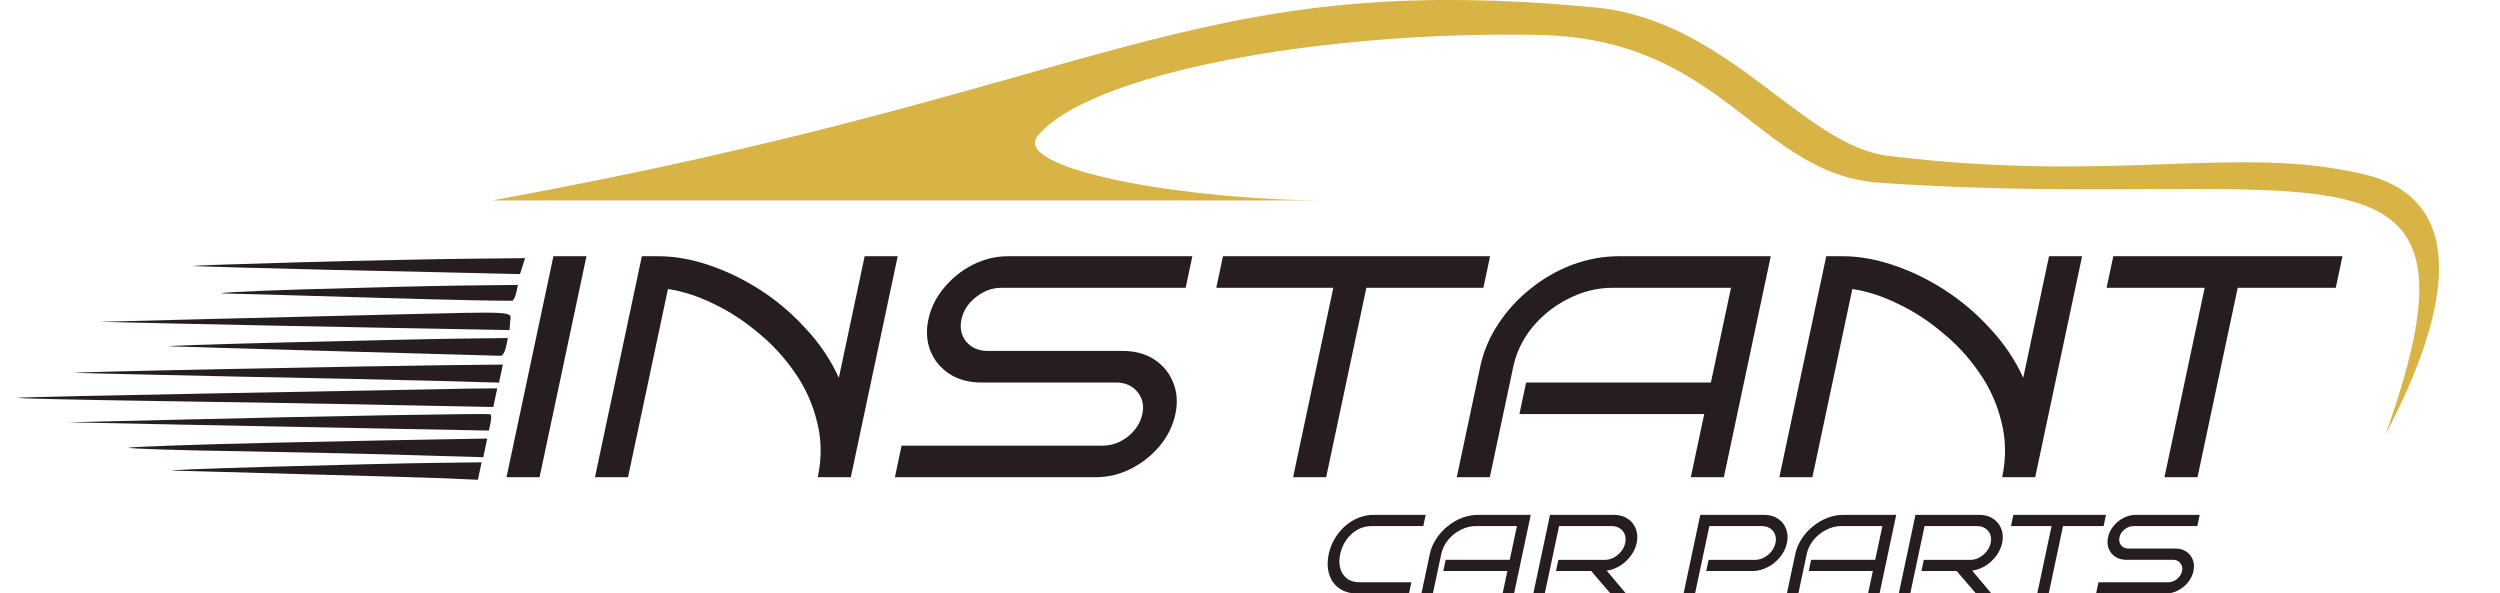 <svg width="476" height="113" viewBox="0 0 476 113" fill="none" xmlns="http://www.w3.org/2000/svg">
<path d="M418.407 90.86H412.113L419.767 54.797H401.096L402.371 48.786H446.007L444.732 54.797H426.061L418.407 90.86Z" fill="#261E1E"/>
<path d="M345.082 90.86H338.788L347.717 48.786H350.864C353.927 48.786 357.123 49.347 360.451 50.469C363.822 51.591 367.094 53.174 370.269 55.217C373.444 57.261 376.323 59.705 378.909 62.55C381.544 65.355 383.65 68.481 385.226 71.927L390.137 48.786H396.431L387.502 90.86H381.208C381.991 87.173 381.942 83.647 381.062 80.281C380.232 76.875 378.818 73.75 376.821 70.905C374.832 68.02 372.476 65.475 369.755 63.272C367.085 61.028 364.262 59.204 361.287 57.802C358.32 56.359 355.453 55.438 352.684 55.037L345.082 90.86Z" fill="#261E1E"/>
<path d="M328.223 90.86H321.93L324.481 78.839H289.298L290.574 72.828H325.756L329.583 54.797H306.988C304.135 54.797 301.368 55.478 298.687 56.84C296.015 58.163 293.723 59.966 291.812 62.25C289.943 64.534 288.715 67.058 288.128 69.823L283.663 90.86H277.369L281.834 69.823C282.446 66.938 283.587 64.233 285.255 61.709C286.933 59.144 288.982 56.9 291.404 54.977C293.835 53.014 296.487 51.491 299.36 50.409C302.275 49.327 305.243 48.786 308.264 48.786H337.152L328.223 90.86Z" fill="#261E1E"/>
<path d="M252.502 90.86H246.208L253.861 54.797H231.581L232.857 48.786H283.711L282.435 54.797H260.155L252.502 90.86Z" fill="#261E1E"/>
<path d="M223.795 78.839C223.327 81.043 222.331 83.066 220.807 84.909C219.292 86.713 217.475 88.155 215.357 89.237C213.239 90.319 211.006 90.86 208.656 90.86H170.39L171.665 84.849H209.932C211.694 84.849 213.307 84.268 214.77 83.106C216.242 81.904 217.152 80.482 217.501 78.839C217.85 77.196 217.539 75.793 216.569 74.631C215.607 73.429 214.245 72.828 212.483 72.828H186.804C184.496 72.828 182.492 72.287 180.792 71.205C179.133 70.124 177.929 68.681 177.179 66.878C176.437 65.035 176.3 63.011 176.768 60.807C177.235 58.603 178.227 56.6 179.743 54.797C181.267 52.953 183.088 51.491 185.205 50.409C187.365 49.327 189.599 48.786 191.906 48.786H227.026L225.75 54.797H190.631C188.911 54.797 187.293 55.398 185.78 56.6C184.316 57.762 183.41 59.164 183.061 60.807C182.713 62.45 183.019 63.873 183.981 65.075C184.993 66.237 186.359 66.818 188.08 66.818H213.758C216.108 66.818 218.112 67.359 219.771 68.441C221.429 69.522 222.629 70.985 223.371 72.828C224.121 74.631 224.262 76.635 223.795 78.839Z" fill="#261E1E"/>
<path d="M119.575 90.86H113.281L122.21 48.786H125.357C128.42 48.786 131.616 49.347 134.944 50.469C138.314 51.591 141.587 53.174 144.762 55.217C147.936 57.261 150.816 59.705 153.401 62.55C156.037 65.355 158.143 68.481 159.719 71.927L164.63 48.786H170.924L161.995 90.86H155.701C156.484 87.173 156.435 83.647 155.555 80.281C154.725 76.875 153.311 73.75 151.314 70.905C149.324 68.02 146.969 65.475 144.248 63.272C141.577 61.028 138.755 59.204 135.779 57.802C132.813 56.359 129.945 55.438 127.177 55.037L119.575 90.86Z" fill="#261E1E"/>
<path d="M102.734 90.86H96.44L105.369 48.786H111.663L102.734 90.86Z" fill="#261E1E"/>
<path d="M252.181 38.154H93.74C212.004 16.671 225.844 -5.921 303.641 1.411C328.993 3.8 343.18 27.672 359.506 29.672C402.977 34.999 426.242 27.408 450.269 33.231C470.584 38.154 466.295 59.748 454.2 82.73C476.354 20.857 440.601 40.541 357.918 34.801C334.519 33.177 328.235 7.343 292.973 6.651C251.222 5.831 206.742 14.03 197.337 26.16C193.644 32.615 227.272 38.154 252.181 38.154Z" fill="#D8B446"/>
<path d="M417.643 108.723C417.476 109.507 417.127 110.227 416.595 110.883C416.066 111.524 415.433 112.038 414.696 112.423C413.96 112.808 413.184 113 412.369 113H399.096L399.55 110.861H412.823C413.434 110.861 413.994 110.655 414.504 110.241C415.017 109.813 415.336 109.307 415.46 108.723C415.584 108.138 415.479 107.639 415.144 107.226C414.813 106.798 414.342 106.584 413.73 106.584H404.824C404.023 106.584 403.329 106.391 402.741 106.007C402.168 105.622 401.753 105.108 401.496 104.467C401.242 103.811 401.199 103.091 401.365 102.307C401.532 101.522 401.879 100.81 402.409 100.168C402.941 99.512 403.575 98.992 404.312 98.607C405.063 98.222 405.839 98.029 406.639 98.029H418.821L418.367 100.168H406.185C405.589 100.168 405.026 100.382 404.499 100.81C403.989 101.223 403.672 101.722 403.548 102.307C403.424 102.891 403.528 103.397 403.859 103.825C404.208 104.239 404.681 104.445 405.277 104.445H414.184C414.999 104.445 415.693 104.638 416.267 105.023C416.84 105.408 417.253 105.928 417.507 106.584C417.764 107.226 417.809 107.938 417.643 108.723Z" fill="#261E1E"/>
<path d="M390.077 113H387.894L390.617 100.168H382.889L383.343 98.029H400.982L400.528 100.168H392.8L390.077 113Z" fill="#261E1E"/>
<path d="M379.168 113H376.221L372.544 108.723H365.842L366.291 106.605H375.067C375.678 106.605 376.262 106.463 376.817 106.178C377.375 105.878 377.852 105.486 378.246 105.001C378.642 104.502 378.903 103.961 379.027 103.376C379.154 102.777 379.124 102.235 378.935 101.751C378.747 101.266 378.436 100.881 378.002 100.596C377.567 100.311 377.045 100.168 376.433 100.168H366.435L363.712 113H361.529L364.706 98.029H376.887C377.891 98.029 378.757 98.272 379.484 98.756C380.213 99.227 380.732 99.869 381.04 100.681C381.362 101.494 381.419 102.392 381.21 103.376C381.023 104.26 380.645 105.08 380.077 105.835C379.524 106.591 378.845 107.218 378.04 107.717C377.253 108.202 376.408 108.516 375.505 108.658L379.168 113Z" fill="#261E1E"/>
<path d="M357.864 113H355.681L356.589 108.723H344.385L344.839 106.584H357.043L358.404 100.168H350.567C349.577 100.168 348.616 100.41 347.684 100.895C346.755 101.366 345.956 102.007 345.289 102.82C344.636 103.633 344.205 104.531 343.997 105.515L342.408 113H340.225L341.814 105.515C342.031 104.488 342.432 103.526 343.016 102.627C343.602 101.715 344.318 100.917 345.161 100.232C346.008 99.534 346.931 98.992 347.929 98.607C348.943 98.222 349.973 98.029 351.021 98.029H361.041L357.864 113Z" fill="#261E1E"/>
<path d="M340.235 103.376C340.027 104.36 339.588 105.258 338.921 106.071C338.271 106.869 337.48 107.511 336.548 107.996C335.616 108.48 334.647 108.723 333.643 108.723H324.867L325.316 106.605H334.092C334.704 106.605 335.287 106.463 335.842 106.178C336.401 105.878 336.877 105.486 337.271 105.001C337.668 104.502 337.928 103.961 338.052 103.376C338.179 102.777 338.149 102.235 337.961 101.751C337.772 101.266 337.461 100.881 337.027 100.596C336.593 100.311 336.07 100.168 335.459 100.168H325.46L322.737 113H320.554L323.731 98.029H335.912C336.917 98.029 337.782 98.272 338.509 98.756C339.238 99.227 339.757 99.869 340.065 100.681C340.387 101.494 340.444 102.392 340.235 103.376Z" fill="#261E1E"/>
<path d="M309.583 113H306.636L302.959 108.723H296.257L296.707 106.605H305.482C306.094 106.605 306.677 106.463 307.232 106.178C307.791 105.878 308.267 105.486 308.661 105.001C309.058 104.502 309.318 103.961 309.442 103.376C309.569 102.777 309.539 102.235 309.351 101.751C309.163 101.266 308.851 100.881 308.417 100.596C307.983 100.311 307.46 100.168 306.849 100.168H296.85L294.127 113H291.944L295.121 98.029H307.303C308.307 98.029 309.172 98.272 309.899 98.756C310.629 99.227 311.147 99.869 311.455 100.681C311.777 101.494 311.834 102.392 311.625 103.376C311.438 104.26 311.06 105.08 310.492 105.835C309.939 106.591 309.26 107.218 308.456 107.717C307.669 108.202 306.823 108.516 305.92 108.658L309.583 113Z" fill="#261E1E"/>
<path d="M288.279 113H286.096L287.004 108.723H274.801L275.255 106.584H287.458L288.82 100.168H280.982C279.993 100.168 279.032 100.41 278.099 100.895C277.17 101.366 276.372 102.007 275.704 102.82C275.051 103.633 274.621 104.531 274.412 105.515L272.823 113H270.64L272.229 105.515C272.447 104.488 272.847 103.526 273.431 102.627C274.018 101.715 274.733 100.917 275.577 100.232C276.424 99.534 277.346 98.992 278.345 98.607C279.358 98.222 280.388 98.029 281.436 98.029H291.456L288.279 113Z" fill="#261E1E"/>
<path d="M268.271 113H258.426C257.363 113 256.444 112.808 255.667 112.423C254.89 112.038 254.261 111.503 253.78 110.819C253.314 110.134 253.009 109.343 252.865 108.445C252.724 107.532 252.764 106.555 252.985 105.515C253.203 104.488 253.574 103.526 254.1 102.627C254.628 101.715 255.271 100.917 256.027 100.232C256.801 99.534 257.658 98.992 258.599 98.607C259.539 98.222 260.541 98.029 261.603 98.029H271.449L270.995 100.168H261.149C260.145 100.168 259.227 100.41 258.397 100.895C257.584 101.366 256.895 102.007 256.329 102.82C255.764 103.633 255.377 104.531 255.168 105.515C254.959 106.498 254.965 107.397 255.186 108.209C255.409 109.008 255.826 109.649 256.436 110.134C257.061 110.619 257.875 110.861 258.88 110.861H268.725L268.271 113Z" fill="#261E1E"/>
<path d="M57.193 49.936C45.28 50.274 36.108 50.555 36.848 50.668C37.6 50.724 49.642 51.062 63.703 51.401C77.776 51.682 91.456 52.02 94.118 52.077L99.005 52.19L99.49 50.668L99.976 49.147L89.421 49.26C83.625 49.316 69.105 49.597 57.193 49.936Z" fill="#261E1E"/>
<path d="M57.779 55.093C46.63 55.432 39.89 55.826 42.879 55.882C45.868 55.939 59.317 56.333 72.712 56.727C86.161 57.122 97.299 57.347 97.596 57.235C97.838 57.122 98.157 56.389 98.324 55.601L98.61 54.248L88.382 54.361C82.695 54.417 68.982 54.755 57.779 55.093Z" fill="#261E1E"/>
<path d="M75.437 59.867C66.113 60.093 49.551 60.487 38.687 60.769L18.936 61.276L33.87 61.614C42.074 61.783 59.615 62.177 72.882 62.403L97.014 62.853L97.141 61.219C97.34 59.247 98.747 59.304 75.437 59.867Z" fill="#261E1E"/>
<path d="M53.961 65.206C40.521 65.544 30.791 65.882 32.253 65.938C34.411 66.051 92.834 67.685 95.332 67.741C95.714 67.741 96.142 67.009 96.344 66.051L96.702 64.36L87.566 64.473C82.479 64.529 67.402 64.868 53.961 65.206Z" fill="#261E1E"/>
<path d="M43.185 70.261C26.144 70.599 13.14 70.937 14.219 70.993C15.299 71.049 28.499 71.331 43.542 71.669C58.597 71.951 76.303 72.345 82.979 72.514L95.021 72.853L95.391 71.106L95.748 69.415L84.975 69.528C79.015 69.585 60.227 69.922 43.185 70.261Z" fill="#261E1E"/>
<path d="M43.901 74.84C22.1 75.234 3.846 75.629 3.331 75.742C2.762 75.854 14.925 76.136 30.32 76.361C45.714 76.587 66.323 76.925 76.152 77.15L93.924 77.488L94.293 75.742L94.675 73.939L89.097 73.995C85.975 74.051 65.647 74.446 43.901 74.84Z" fill="#261E1E"/>
<path d="M74.338 79.05C64.098 79.219 46.117 79.614 34.326 79.896L12.937 80.403L29.236 80.741C38.203 80.91 56.236 81.304 69.339 81.53L93.089 81.981L93.399 80.516C93.566 79.727 93.557 78.994 93.363 78.881C93.114 78.769 84.578 78.881 74.338 79.05Z" fill="#261E1E"/>
<path d="M52.112 84.291C37.144 84.629 24.716 85.08 24.517 85.249C24.263 85.418 34.068 85.756 46.255 85.925C58.485 86.15 73.746 86.488 80.247 86.714L92.016 87.052L92.386 85.305L92.767 83.502L86.086 83.615C82.364 83.671 67.08 83.953 52.112 84.291Z" fill="#261E1E"/>
<path d="M51.409 88.87C39.333 89.209 31.022 89.546 32.974 89.603C34.927 89.659 45.889 89.941 57.386 90.279C68.894 90.561 81.143 90.955 84.666 91.068L90.991 91.35L91.337 89.716L91.694 88.025L82.558 88.138C77.471 88.194 63.485 88.532 51.409 88.87Z" fill="#261E1E"/>
</svg>
